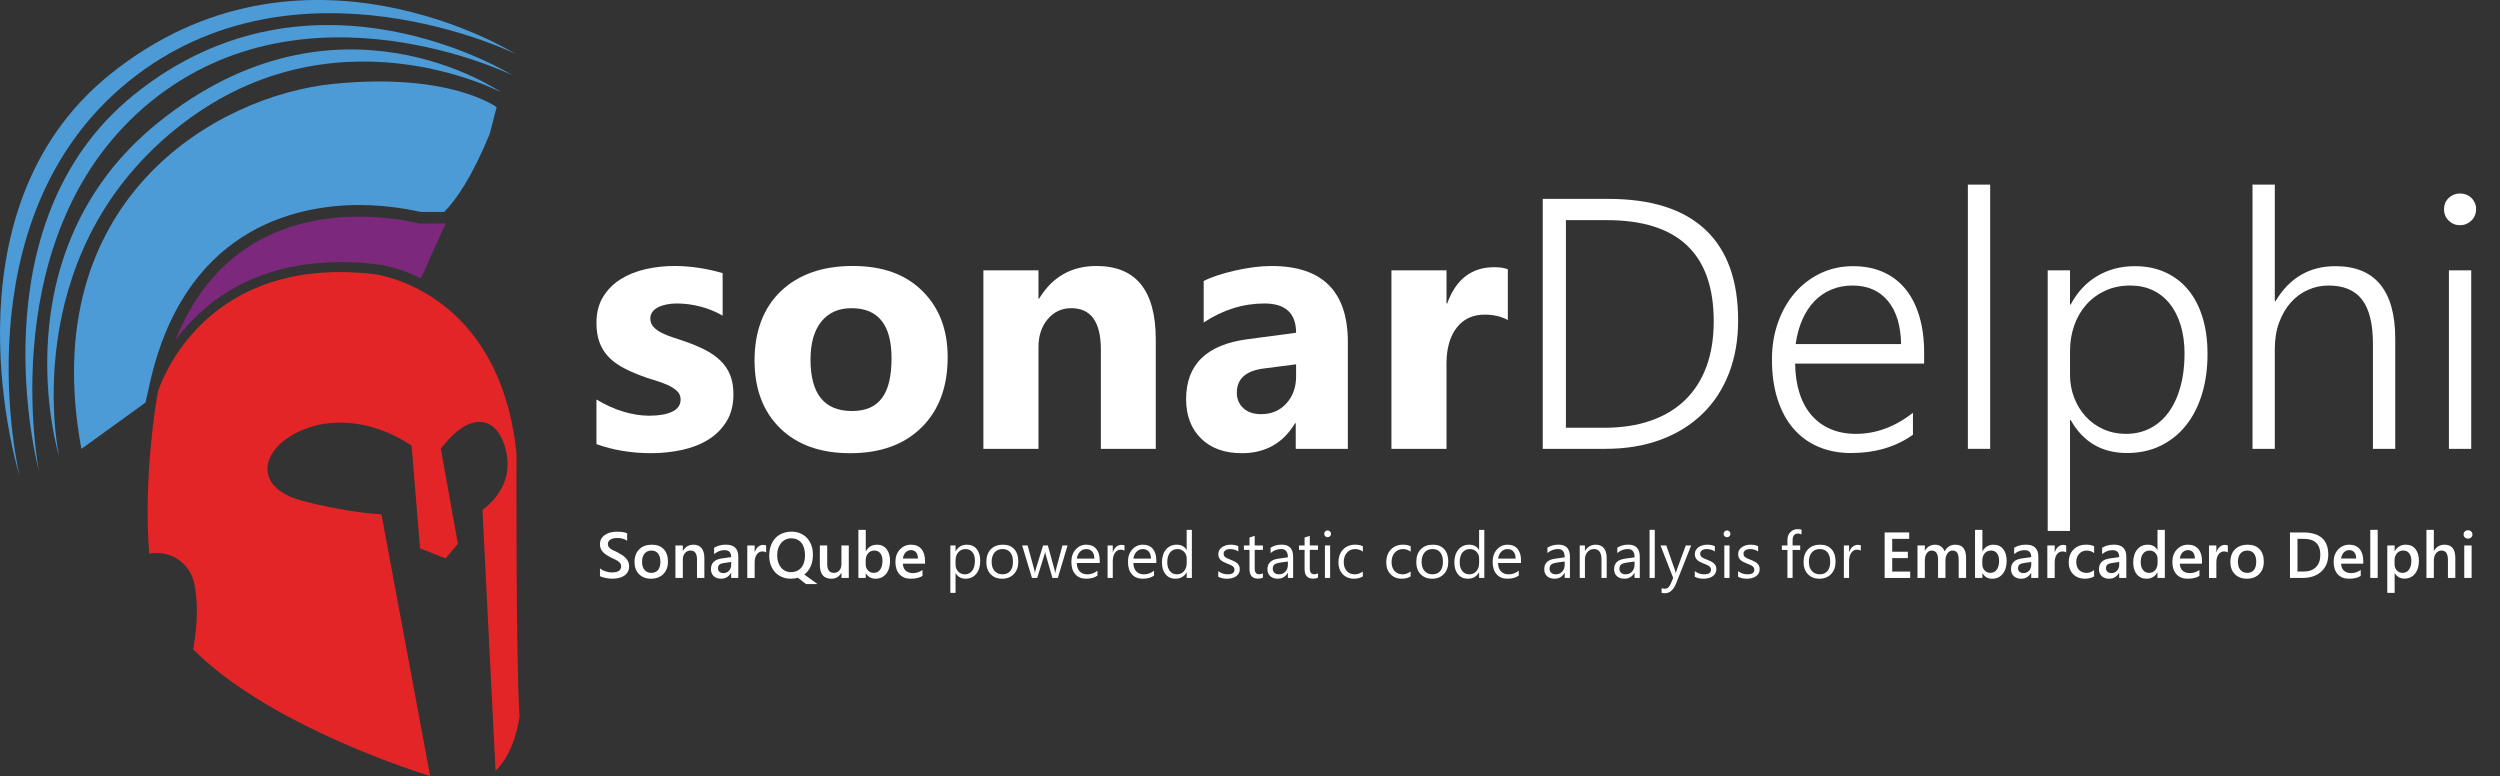 <?xml version="1.0" encoding="UTF-8"?><svg xmlns="http://www.w3.org/2000/svg" viewBox="0 0 1658.78 514.93"><rect x="0" y="0" width="1658.78" height="514.93" fill="#333333" stroke="none"/><defs><style>.c{fill:#fff;}.d{isolation:isolate;}.e{fill:#4c9bd6;}.f{fill:#e42527;}.g{fill:#7b287d;}</style></defs><g id="a"><path class="f" d="M342.71,300.83c-11.3-108.5-92.7-118.3-93.2-118.8-8.2-1-16.4-1.5-24.1-1.5-94.2,0-119.3,74.8-120.8,79.9-.5,3.6-9.7,54.8-5.6,107,1.5-.5,3.6-.5,5.1-.5,11.8,0,22,8.2,24.6,19.5,4.1,17.9,.5,38.4-.5,44.5,46.6,46.6,134.1,76.8,157.2,84l-32.3-173.6c-7.2-.5-25.6-2-53.2-9.2-20-5.6-22.5-15.9-22.5-21.5,.5-12.3,14.3-24.1,33.8-28.7,4.6-1,9.7-1.5,14.8-1.5,25.6,0,44.5,13.8,45.6,14.3l1.5,1,5.6,68.1,16.9,6.7,8.2-9.7-11.3-63,1-1.5c8.7-10.8,16.9-16.4,24.6-16.4,9.2,0,16.4,8.7,18.4,23.6,2.6,18.9-11.3,31.2-16.4,34.8l8.7,173.1c12.8-12.3,15.4-33.3,15.9-35.8-2.5-41.1-2-169.1-2-174.8h0Z"/><path class="e" d="M238.31,136.03c22,0,37.9,4.1,41,4.6h15.4c7.7-7.7,18.4-23,30.2-51.7l4.6-17.8s-30.7-23.2-108.1-15.5c-77.8,7.7-198.1,76.8-167.4,242.2l42.5-30.7,2-8.7c22-106.5,97.3-122.4,139.8-122.4h0Z"/><path class="g" d="M278.21,148.33s-16.9-4.6-39.4-4.6c-43,0-95.7,15.4-122.4,81.9,17.9-24.1,51.2-51.7,109.6-51.7,8.2,0,16.4,.5,24.6,1.5,.5,0,12.8,1.5,28.7,9.2l16.4-36.4-17.5,.1Z"/><path class="e" d="M39.21,302.83S-2.19,167.83,104.81,81.43c118.9-96,227.7-20.2,227.7-20.2,0,0-112.5-59.4-216.1,24.5C10.31,171.63,39.21,302.83,39.21,302.83Z"/><path class="e" d="M25.81,312.43S-18.19,149.33,88.81,62.93c118.9-96,251.2-13,251.2-13,0,0-135.9-66.7-239.6,17.2C-5.69,153.03,25.81,312.43,25.81,312.43Z"/><path class="e" d="M13.01,315.93S-41.59,141.73,72.91,49.43c127.3-102.5,268.9-13.8,268.9-13.8,0,0-145.5-71.3-256.4,18.3C-28.19,145.73,13.01,315.93,13.01,315.93Z"/></g><g id="b"><g class="d"><path class="c" d="M398.09,382.27v-5.16c.46,.42,1.01,.8,1.65,1.14,.64,.34,1.32,.62,2.03,.85s1.43,.41,2.15,.54c.72,.13,1.38,.19,1.98,.19,2.11,0,3.67-.35,4.71-1.05s1.55-1.72,1.55-3.05c0-.72-.17-1.34-.52-1.86-.34-.53-.83-1.01-1.44-1.44-.62-.43-1.34-.85-2.18-1.25-.84-.4-1.73-.82-2.68-1.25-1.02-.55-1.98-1.1-2.86-1.66-.88-.56-1.65-1.18-2.31-1.86-.65-.68-1.17-1.45-1.54-2.31-.37-.86-.56-1.86-.56-3.01,0-1.42,.32-2.65,.96-3.7s1.48-1.91,2.53-2.59c1.05-.68,2.24-1.19,3.57-1.52s2.7-.5,4.08-.5c3.16,0,5.46,.36,6.91,1.07v4.95c-1.71-1.23-3.92-1.85-6.61-1.85-.74,0-1.48,.07-2.22,.21-.74,.14-1.4,.37-1.98,.69-.58,.32-1.06,.74-1.42,1.24-.37,.51-.55,1.12-.55,1.83,0,.67,.14,1.26,.42,1.75s.69,.94,1.23,1.35c.54,.41,1.2,.8,1.98,1.19,.78,.39,1.68,.8,2.71,1.25,1.05,.55,2.05,1.12,2.98,1.73s1.75,1.27,2.46,2c.71,.73,1.27,1.54,1.68,2.43,.41,.89,.62,1.91,.62,3.04,0,1.53-.31,2.82-.93,3.87s-1.45,1.91-2.5,2.57c-1.05,.66-2.25,1.14-3.61,1.43-1.36,.29-2.8,.44-4.32,.44-.51,0-1.13-.04-1.86-.12-.74-.08-1.49-.19-2.26-.34s-1.5-.33-2.19-.54c-.69-.21-1.24-.45-1.66-.72Z"/><path class="c" d="M431.97,383.98c-3.33,0-5.98-1.01-7.97-3.02-1.99-2.01-2.98-4.68-2.98-8.01,0-3.62,1.04-6.45,3.11-8.49,2.07-2.04,4.86-3.05,8.37-3.05s5.99,.99,7.88,2.97c1.88,1.98,2.82,4.72,2.82,8.23s-1.01,6.19-3.04,8.26c-2.03,2.07-4.76,3.11-8.18,3.11Zm.23-18.68c-1.91,0-3.42,.67-4.53,2-1.11,1.33-1.66,3.17-1.66,5.52s.56,4.04,1.68,5.34,2.62,1.95,4.51,1.95,3.4-.64,4.43-1.92,1.55-3.09,1.55-5.45-.52-4.2-1.55-5.5c-1.03-1.29-2.51-1.94-4.43-1.94Z"/><path class="c" d="M467.36,383.47h-4.89v-12.15c0-4.03-1.42-6.04-4.27-6.04-1.49,0-2.72,.56-3.69,1.67-.97,1.12-1.45,2.52-1.45,4.22v12.3h-4.91v-21.56h4.91v3.58h.08c1.61-2.72,3.94-4.08,6.99-4.08,2.34,0,4.13,.76,5.37,2.28,1.23,1.52,1.85,3.72,1.85,6.6v13.18Z"/><path class="c" d="M489.87,383.47h-4.74v-3.37h-.08c-1.49,2.58-3.67,3.87-6.55,3.87-2.12,0-3.78-.58-4.98-1.73-1.2-1.15-1.8-2.67-1.8-4.57,0-4.07,2.34-6.44,7.03-7.12l6.4-.91c0-3.07-1.46-4.61-4.38-4.61-2.57,0-4.89,.88-6.95,2.65v-4.27c2.27-1.35,4.9-2.02,7.88-2.02,5.45,0,8.17,2.68,8.17,8.04v14.02Zm-4.72-10.59l-4.53,.63c-1.4,.18-2.46,.52-3.17,1.02-.71,.5-1.06,1.37-1.06,2.62,0,.91,.33,1.66,.98,2.24,.65,.58,1.53,.87,2.62,.87,1.49,0,2.72-.52,3.7-1.57,.98-1.04,1.46-2.36,1.46-3.95v-1.87Z"/><path class="c" d="M508.34,366.57c-.59-.46-1.44-.69-2.55-.69-1.45,0-2.65,.65-3.62,1.96-.97,1.31-1.45,3.08-1.45,5.33v10.32h-4.89v-21.56h4.89v4.44h.08c.48-1.52,1.21-2.7,2.2-3.55,.99-.85,2.09-1.27,3.32-1.27,.88,0,1.56,.13,2.02,.4v4.63Z"/><path class="c" d="M524.78,383.98c-2.18,0-4.15-.37-5.92-1.12-1.77-.74-3.28-1.79-4.53-3.13s-2.22-2.94-2.91-4.81c-.69-1.87-1.03-3.93-1.03-6.19,0-2.41,.35-4.6,1.04-6.57,.69-1.96,1.68-3.64,2.97-5.03,1.28-1.39,2.85-2.46,4.69-3.22,1.84-.76,3.9-1.14,6.17-1.14,2.11,0,4.03,.37,5.77,1.12,1.74,.74,3.23,1.79,4.46,3.13,1.23,1.34,2.19,2.94,2.87,4.81,.68,1.87,1.02,3.92,1.02,6.17,0,2.98-.5,5.58-1.5,7.82-1,2.24-2.4,4.04-4.21,5.4l8.76,6.32h-7.62l-5.39-4.19c-.72,.2-1.46,.35-2.23,.46-.77,.11-1.58,.17-2.42,.17Zm.23-26.8c-1.38,0-2.64,.27-3.78,.81-1.14,.54-2.13,1.31-2.96,2.3-.83,.99-1.47,2.17-1.93,3.55-.46,1.38-.68,2.91-.68,4.59s.22,3.19,.66,4.57c.44,1.38,1.06,2.55,1.86,3.53,.8,.98,1.76,1.73,2.88,2.27,1.12,.54,2.37,.81,3.73,.81,1.45,0,2.74-.25,3.9-.76,1.15-.51,2.13-1.23,2.94-2.18s1.43-2.11,1.86-3.48,.65-2.94,.65-4.7-.21-3.4-.63-4.8c-.42-1.4-1.02-2.59-1.81-3.55-.79-.96-1.74-1.7-2.87-2.2-1.13-.5-2.4-.76-3.82-.76Z"/><path class="c" d="M563.19,383.47h-4.88v-3.41h-.08c-1.42,2.61-3.62,3.92-6.61,3.92-5.1,0-7.64-3.06-7.64-9.18v-12.89h4.88v12.38c0,3.88,1.5,5.81,4.48,5.81,1.45,0,2.64-.53,3.57-1.6,.93-1.07,1.4-2.46,1.4-4.19v-12.4h4.88v21.56Z"/><path class="c" d="M574.52,380.36h-.08v3.12h-4.89v-31.92h4.89v14.15h.08c1.67-2.86,4.11-4.29,7.33-4.29,2.72,0,4.85,.96,6.39,2.9,1.54,1.93,2.31,4.52,2.31,7.76,0,3.61-.86,6.5-2.59,8.66s-4.08,3.25-7.07,3.25c-2.81,0-4.93-1.21-6.36-3.62Zm-.13-8.57v2.67c0,1.57,.5,2.91,1.51,4,1,1.1,2.28,1.64,3.82,1.64,1.81,0,3.23-.71,4.26-2.12,1.03-1.41,1.55-3.38,1.55-5.91,0-2.12-.48-3.78-1.44-4.98s-2.26-1.8-3.91-1.8c-1.74,0-3.14,.62-4.2,1.85-1.06,1.24-1.59,2.78-1.59,4.63Z"/><path class="c" d="M613.78,374.02h-14.7c.06,1.99,.67,3.53,1.84,4.61s2.78,1.62,4.83,1.62c2.3,0,4.41-.69,6.34-2.06v3.94c-1.97,1.24-4.56,1.85-7.79,1.85s-5.66-.98-7.46-2.94c-1.8-1.96-2.71-4.71-2.71-8.26,0-3.35,.99-6.09,2.98-8.2s4.45-3.17,7.4-3.17,5.23,.95,6.84,2.84c1.61,1.89,2.42,4.53,2.42,7.9v1.87Zm-4.72-3.45c-.01-1.75-.43-3.12-1.24-4.1-.81-.97-1.94-1.46-3.37-1.46s-2.59,.51-3.57,1.54-1.58,2.37-1.8,4.02h9.98Z"/></g><g class="d"><path class="c" d="M634.1,380.36h-.08v13.03h-3.45v-31.48h3.45v3.79h.08c1.7-2.86,4.18-4.29,7.45-4.29,2.78,0,4.95,.96,6.51,2.9,1.56,1.93,2.34,4.52,2.34,7.76,0,3.61-.88,6.5-2.63,8.66-1.75,2.17-4.16,3.25-7.2,3.25-2.79,0-4.95-1.21-6.46-3.62Zm-.08-8.7v3.01c0,1.78,.58,3.3,1.74,4.54s2.63,1.86,4.41,1.86c2.09,0,3.73-.8,4.92-2.4,1.19-1.6,1.78-3.83,1.78-6.67,0-2.4-.55-4.28-1.66-5.64-1.11-1.36-2.61-2.04-4.51-2.04-2.01,0-3.62,.7-4.84,2.1-1.22,1.4-1.83,3.15-1.83,5.25Z"/><path class="c" d="M664.92,383.98c-3.19,0-5.73-1.01-7.63-3.02-1.9-2.01-2.85-4.68-2.85-8.01,0-3.62,.99-6.45,2.97-8.49,1.98-2.04,4.65-3.05,8.02-3.05s5.72,.99,7.53,2.97c1.8,1.98,2.71,4.72,2.71,8.23s-.97,6.19-2.92,8.26c-1.94,2.07-4.55,3.11-7.82,3.11Zm.25-19.67c-2.22,0-3.97,.75-5.26,2.26-1.29,1.51-1.94,3.59-1.94,6.24s.65,4.57,1.96,6.04,3.05,2.21,5.24,2.21,3.95-.72,5.15-2.17c1.2-1.45,1.8-3.5,1.8-6.17s-.6-4.77-1.8-6.23-2.92-2.19-5.15-2.19Z"/><path class="c" d="M708.34,361.91l-6.46,21.56h-3.58l-4.44-15.43c-.17-.59-.28-1.26-.34-2h-.08c-.04,.51-.19,1.16-.44,1.96l-4.82,15.48h-3.45l-6.53-21.56h3.62l4.46,16.21c.14,.49,.24,1.14,.29,1.94h.17c.04-.62,.17-1.28,.38-1.98l4.97-16.17h3.16l4.46,16.26c.14,.52,.25,1.17,.32,1.94h.17c.03-.55,.15-1.19,.36-1.94l4.38-16.26h3.41Z"/><path class="c" d="M729.67,373.56h-15.22c.06,2.4,.7,4.25,1.94,5.56,1.23,1.31,2.93,1.96,5.09,1.96,2.43,0,4.66-.8,6.7-2.4v3.24c-1.9,1.38-4.4,2.06-7.52,2.06s-5.44-.98-7.18-2.94-2.61-4.71-2.61-8.26c0-3.35,.95-6.09,2.85-8.2s4.26-3.17,7.08-3.17,5,.91,6.55,2.74c1.54,1.83,2.32,4.36,2.32,7.6v1.81Zm-3.54-2.93c-.01-1.99-.49-3.54-1.44-4.65-.95-1.11-2.26-1.66-3.95-1.66s-3.01,.58-4.15,1.75c-1.14,1.17-1.84,2.69-2.11,4.57h11.64Z"/><path class="c" d="M746.13,365.41c-.6-.46-1.47-.7-2.61-.7-1.47,0-2.71,.7-3.7,2.08-.99,1.39-1.48,3.28-1.48,5.68v10.99h-3.45v-21.56h3.45v4.44h.08c.49-1.52,1.24-2.7,2.25-3.55s2.14-1.27,3.39-1.27c.9,0,1.59,.1,2.06,.29v3.58Z"/><path class="c" d="M767.21,373.56h-15.22c.06,2.4,.7,4.25,1.94,5.56,1.23,1.31,2.93,1.96,5.09,1.96,2.43,0,4.66-.8,6.7-2.4v3.24c-1.9,1.38-4.4,2.06-7.52,2.06s-5.44-.98-7.18-2.94-2.61-4.71-2.61-8.26c0-3.35,.95-6.09,2.85-8.2s4.26-3.17,7.08-3.17,5,.91,6.55,2.74c1.54,1.83,2.32,4.36,2.32,7.6v1.81Zm-3.54-2.93c-.01-1.99-.49-3.54-1.44-4.65-.95-1.11-2.26-1.66-3.95-1.66s-3.01,.58-4.15,1.75c-1.14,1.17-1.84,2.69-2.11,4.57h11.64Z"/><path class="c" d="M790.84,383.47h-3.45v-3.66h-.08c-1.6,2.78-4.07,4.17-7.41,4.17-2.71,0-4.87-.96-6.5-2.89s-2.43-4.56-2.43-7.89c0-3.57,.9-6.42,2.69-8.57s4.19-3.22,7.18-3.22,5.12,1.17,6.46,3.5h.08v-13.35h3.45v31.92Zm-3.45-9.75v-3.18c0-1.74-.58-3.21-1.73-4.42s-2.61-1.81-4.38-1.81c-2.11,0-3.76,.77-4.97,2.32-1.21,1.54-1.81,3.68-1.81,6.4,0,2.48,.58,4.45,1.74,5.88,1.16,1.44,2.71,2.16,4.66,2.16s3.49-.69,4.69-2.08c1.2-1.39,1.8-3.14,1.8-5.26Z"/><path class="c" d="M808.33,382.69v-3.71c1.88,1.39,3.95,2.08,6.21,2.08,3.03,0,4.55-1.01,4.55-3.03,0-.58-.13-1.06-.39-1.46-.26-.4-.61-.75-1.05-1.06-.44-.31-.96-.59-1.56-.83-.6-.25-1.24-.5-1.93-.77-.96-.38-1.79-.76-2.52-1.15-.72-.39-1.33-.82-1.81-1.31-.48-.48-.85-1.03-1.09-1.65-.25-.62-.37-1.34-.37-2.17,0-1.01,.23-1.91,.69-2.68,.46-.78,1.08-1.43,1.85-1.96,.77-.53,1.65-.92,2.64-1.19,.99-.27,2.01-.4,3.06-.4,1.87,0,3.54,.32,5.01,.97v3.5c-1.59-1.04-3.41-1.56-5.47-1.56-.65,0-1.23,.07-1.75,.22-.52,.15-.97,.35-1.34,.62-.37,.27-.66,.59-.86,.96-.2,.37-.31,.78-.31,1.23,0,.56,.1,1.03,.31,1.41,.2,.38,.5,.72,.89,1.01,.39,.29,.87,.56,1.43,.8,.56,.24,1.2,.5,1.92,.78,.95,.37,1.81,.74,2.57,1.13,.76,.39,1.4,.82,1.94,1.31s.94,1.04,1.23,1.67c.29,.63,.43,1.38,.43,2.25,0,1.07-.24,1.99-.71,2.78-.47,.79-1.1,1.44-1.88,1.96-.79,.52-1.69,.91-2.72,1.16-1.02,.25-2.1,.38-3.22,.38-2.22,0-4.14-.43-5.77-1.28Z"/><path class="c" d="M837.94,383.26c-.81,.45-1.89,.67-3.22,.67-3.78,0-5.66-2.11-5.66-6.32v-12.76h-3.71v-2.95h3.71v-5.26l3.45-1.12v6.38h5.43v2.95h-5.43v12.15c0,1.45,.25,2.48,.74,3.09,.49,.62,1.31,.93,2.44,.93,.87,0,1.62-.24,2.25-.72v2.95Z"/><path class="c" d="M857.98,383.47h-3.45v-3.37h-.08c-1.5,2.58-3.71,3.87-6.63,3.87-2.15,0-3.83-.57-5.04-1.71-1.21-1.14-1.82-2.65-1.82-4.53,0-4.03,2.37-6.37,7.12-7.03l6.46-.91c0-3.66-1.48-5.5-4.44-5.5-2.6,0-4.94,.88-7.03,2.65v-3.54c2.12-1.35,4.56-2.02,7.33-2.02,5.07,0,7.6,2.68,7.6,8.04v14.02Zm-3.45-10.91l-5.2,.72c-1.6,.23-2.81,.62-3.62,1.19-.81,.57-1.22,1.58-1.22,3.02,0,1.05,.38,1.91,1.13,2.58,.75,.67,1.75,1,3,1,1.71,0,3.13-.6,4.24-1.8,1.12-1.2,1.67-2.72,1.67-4.56v-2.15Z"/><path class="c" d="M874.49,383.26c-.81,.45-1.89,.67-3.22,.67-3.78,0-5.66-2.11-5.66-6.32v-12.76h-3.71v-2.95h3.71v-5.26l3.45-1.12v6.38h5.43v2.95h-5.43v12.15c0,1.45,.25,2.48,.74,3.09,.49,.62,1.31,.93,2.44,.93,.87,0,1.62-.24,2.25-.72v2.95Z"/><path class="c" d="M880.87,356.44c-.62,0-1.14-.21-1.58-.63-.44-.42-.65-.96-.65-1.6s.22-1.18,.65-1.61c.43-.43,.96-.64,1.58-.64s1.17,.21,1.61,.64c.44,.43,.66,.96,.66,1.61s-.22,1.14-.66,1.58c-.44,.44-.98,.65-1.61,.65Zm1.68,27.04h-3.45v-21.56h3.45v21.56Z"/><path class="c" d="M904.24,382.48c-1.66,1-3.62,1.49-5.9,1.49-3.07,0-5.56-1-7.44-3s-2.83-4.59-2.83-7.78c0-3.55,1.02-6.4,3.05-8.56,2.04-2.16,4.75-3.23,8.15-3.23,1.89,0,3.56,.35,5.01,1.05v3.54c-1.6-1.12-3.31-1.68-5.14-1.68-2.2,0-4.01,.79-5.42,2.37-1.41,1.58-2.12,3.65-2.12,6.22s.66,4.52,1.99,5.98,3.11,2.19,5.34,2.19c1.88,0,3.65-.62,5.31-1.87v3.29Z"/><path class="c" d="M935.97,382.48c-1.66,1-3.62,1.49-5.9,1.49-3.07,0-5.56-1-7.44-3-1.89-2-2.83-4.59-2.83-7.78,0-3.55,1.02-6.4,3.05-8.56,2.04-2.16,4.75-3.23,8.15-3.23,1.9,0,3.57,.35,5.01,1.05v3.54c-1.6-1.12-3.31-1.68-5.14-1.68-2.2,0-4.01,.79-5.42,2.37s-2.12,3.65-2.12,6.22,.66,4.52,1.99,5.98c1.33,1.46,3.11,2.19,5.34,2.19,1.88,0,3.65-.62,5.31-1.87v3.29Z"/><path class="c" d="M950.21,383.98c-3.19,0-5.73-1.01-7.63-3.02-1.9-2.01-2.85-4.68-2.85-8.01,0-3.62,.99-6.45,2.97-8.49,1.98-2.04,4.65-3.05,8.02-3.05s5.72,.99,7.53,2.97,2.71,4.72,2.71,8.23-.97,6.19-2.92,8.26c-1.94,2.07-4.55,3.11-7.82,3.11Zm.25-19.67c-2.22,0-3.97,.75-5.26,2.26-1.29,1.51-1.94,3.59-1.94,6.24s.65,4.57,1.96,6.04c1.31,1.47,3.05,2.21,5.24,2.21s3.95-.72,5.15-2.17c1.2-1.45,1.8-3.5,1.8-6.17s-.6-4.77-1.8-6.23-2.92-2.19-5.15-2.19Z"/><path class="c" d="M984.86,383.47h-3.45v-3.66h-.08c-1.6,2.78-4.07,4.17-7.41,4.17-2.71,0-4.88-.96-6.5-2.89s-2.43-4.56-2.43-7.89c0-3.57,.9-6.42,2.7-8.57,1.8-2.15,4.19-3.22,7.18-3.22s5.12,1.17,6.46,3.5h.08v-13.35h3.45v31.92Zm-3.45-9.75v-3.18c0-1.74-.58-3.21-1.73-4.42-1.15-1.21-2.61-1.81-4.38-1.81-2.11,0-3.76,.77-4.97,2.32-1.21,1.54-1.81,3.68-1.81,6.4,0,2.48,.58,4.45,1.74,5.88,1.16,1.44,2.71,2.16,4.66,2.16s3.48-.69,4.68-2.08c1.2-1.39,1.8-3.14,1.8-5.26Z"/><path class="c" d="M1009.18,373.56h-15.22c.06,2.4,.7,4.25,1.94,5.56s2.93,1.96,5.1,1.96c2.43,0,4.66-.8,6.7-2.4v3.24c-1.89,1.38-4.4,2.06-7.52,2.06s-5.44-.98-7.18-2.94c-1.74-1.96-2.61-4.71-2.61-8.26,0-3.35,.95-6.09,2.85-8.2s4.26-3.17,7.09-3.17,5,.91,6.55,2.74c1.54,1.83,2.32,4.36,2.32,7.6v1.81Zm-3.54-2.93c-.01-1.99-.5-3.54-1.44-4.65-.95-1.11-2.26-1.66-3.95-1.66s-3.01,.58-4.15,1.75c-1.14,1.17-1.84,2.69-2.11,4.57h11.64Z"/><path class="c" d="M1041.65,383.47h-3.45v-3.37h-.08c-1.5,2.58-3.71,3.87-6.63,3.87-2.15,0-3.83-.57-5.04-1.71-1.21-1.14-1.82-2.65-1.82-4.53,0-4.03,2.37-6.37,7.12-7.03l6.46-.91c0-3.66-1.48-5.5-4.44-5.5-2.6,0-4.94,.88-7.03,2.65v-3.54c2.12-1.35,4.56-2.02,7.33-2.02,5.07,0,7.6,2.68,7.6,8.04v14.02Zm-3.45-10.91l-5.2,.72c-1.6,.23-2.81,.62-3.62,1.19s-1.22,1.58-1.22,3.02c0,1.05,.38,1.91,1.13,2.58s1.75,1,3,1c1.71,0,3.13-.6,4.24-1.8,1.12-1.2,1.67-2.72,1.67-4.56v-2.15Z"/><path class="c" d="M1066.06,383.47h-3.45v-12.3c0-4.58-1.67-6.86-5.01-6.86-1.73,0-3.15,.65-4.28,1.95s-1.7,2.94-1.7,4.92v12.3h-3.45v-21.56h3.45v3.58h.08c1.63-2.72,3.99-4.08,7.08-4.08,2.36,0,4.16,.76,5.41,2.28,1.25,1.52,1.87,3.72,1.87,6.6v13.18Z"/><path class="c" d="M1088,383.47h-3.45v-3.37h-.08c-1.5,2.58-3.71,3.87-6.63,3.87-2.15,0-3.83-.57-5.04-1.71-1.21-1.14-1.82-2.65-1.82-4.53,0-4.03,2.37-6.37,7.12-7.03l6.46-.91c0-3.66-1.48-5.5-4.44-5.5-2.6,0-4.94,.88-7.03,2.65v-3.54c2.12-1.35,4.56-2.02,7.33-2.02,5.07,0,7.6,2.68,7.6,8.04v14.02Zm-3.45-10.91l-5.2,.72c-1.6,.23-2.81,.62-3.62,1.19s-1.22,1.58-1.22,3.02c0,1.05,.38,1.91,1.13,2.58s1.75,1,3,1c1.71,0,3.13-.6,4.24-1.8,1.12-1.2,1.67-2.72,1.67-4.56v-2.15Z"/><path class="c" d="M1097.96,383.47h-3.45v-31.92h3.45v31.92Z"/><path class="c" d="M1122.11,361.91l-9.92,25.01c-1.77,4.46-4.25,6.7-7.45,6.7-.9,0-1.65-.09-2.25-.27v-3.09c.74,.25,1.42,.38,2.04,.38,1.74,0,3.05-1.04,3.92-3.12l1.73-4.08-8.42-21.52h3.83l5.83,16.59c.07,.21,.22,.76,.44,1.64h.13c.07-.34,.21-.87,.42-1.6l6.13-16.63h3.58Z"/><path class="c" d="M1124.51,382.69v-3.71c1.88,1.39,3.95,2.08,6.21,2.08,3.03,0,4.55-1.01,4.55-3.03,0-.58-.13-1.06-.39-1.46-.26-.4-.61-.75-1.05-1.06s-.96-.59-1.56-.83c-.6-.25-1.24-.5-1.93-.77-.96-.38-1.79-.76-2.52-1.15-.72-.39-1.33-.82-1.81-1.31-.48-.48-.85-1.03-1.09-1.65-.25-.62-.37-1.34-.37-2.17,0-1.01,.23-1.91,.7-2.68s1.08-1.43,1.85-1.96c.77-.53,1.65-.92,2.64-1.19,.99-.27,2.01-.4,3.06-.4,1.87,0,3.54,.32,5.01,.97v3.5c-1.59-1.04-3.41-1.56-5.47-1.56-.65,0-1.23,.07-1.75,.22-.52,.15-.96,.35-1.34,.62s-.66,.59-.86,.96c-.2,.37-.3,.78-.3,1.23,0,.56,.1,1.03,.3,1.41,.2,.38,.5,.72,.9,1.01,.39,.29,.87,.56,1.43,.8,.56,.24,1.2,.5,1.92,.78,.95,.37,1.81,.74,2.57,1.13,.76,.39,1.4,.82,1.94,1.31s.94,1.04,1.23,1.67c.29,.63,.43,1.38,.43,2.25,0,1.07-.24,1.99-.71,2.78-.47,.79-1.1,1.44-1.88,1.96-.79,.52-1.69,.91-2.72,1.16-1.02,.25-2.1,.38-3.22,.38-2.22,0-4.14-.43-5.77-1.28Z"/><path class="c" d="M1145.88,356.44c-.62,0-1.14-.21-1.58-.63s-.65-.96-.65-1.6,.22-1.18,.65-1.61c.44-.43,.96-.64,1.58-.64s1.17,.21,1.61,.64c.44,.43,.66,.96,.66,1.61s-.22,1.14-.66,1.58c-.44,.44-.98,.65-1.61,.65Zm1.68,27.04h-3.45v-21.56h3.45v21.56Z"/><path class="c" d="M1153.25,382.69v-3.71c1.88,1.39,3.95,2.08,6.21,2.08,3.03,0,4.55-1.01,4.55-3.03,0-.58-.13-1.06-.39-1.46-.26-.4-.61-.75-1.05-1.06s-.96-.59-1.56-.83c-.6-.25-1.24-.5-1.93-.77-.96-.38-1.79-.76-2.52-1.15-.72-.39-1.33-.82-1.81-1.31-.48-.48-.85-1.03-1.09-1.65-.25-.62-.37-1.34-.37-2.17,0-1.01,.23-1.91,.7-2.68s1.08-1.43,1.85-1.96c.77-.53,1.65-.92,2.64-1.19,.99-.27,2.01-.4,3.06-.4,1.87,0,3.54,.32,5.01,.97v3.5c-1.59-1.04-3.41-1.56-5.47-1.56-.65,0-1.23,.07-1.75,.22-.52,.15-.96,.35-1.34,.62s-.66,.59-.86,.96c-.2,.37-.3,.78-.3,1.23,0,.56,.1,1.03,.3,1.41,.2,.38,.5,.72,.9,1.01,.39,.29,.87,.56,1.43,.8,.56,.24,1.2,.5,1.92,.78,.95,.37,1.81,.74,2.57,1.13,.76,.39,1.4,.82,1.94,1.31s.94,1.04,1.23,1.67c.29,.63,.43,1.38,.43,2.25,0,1.07-.24,1.99-.71,2.78-.47,.79-1.1,1.44-1.88,1.96-.79,.52-1.69,.91-2.72,1.16-1.02,.25-2.1,.38-3.22,.38-2.22,0-4.14-.43-5.77-1.28Z"/><path class="c" d="M1195.32,354.59c-.67-.38-1.44-.57-2.29-.57-2.42,0-3.62,1.52-3.62,4.57v3.33h5.05v2.95h-5.05v18.61h-3.43v-18.61h-3.68v-2.95h3.68v-3.5c0-2.26,.65-4.05,1.96-5.36s2.93-1.97,4.88-1.97c1.05,0,1.89,.13,2.51,.38v3.12Z"/><path class="c" d="M1207.17,383.98c-3.19,0-5.73-1.01-7.63-3.02-1.9-2.01-2.85-4.68-2.85-8.01,0-3.62,.99-6.45,2.97-8.49,1.98-2.04,4.65-3.05,8.02-3.05s5.72,.99,7.53,2.97,2.71,4.72,2.71,8.23-.97,6.19-2.92,8.26c-1.94,2.07-4.55,3.11-7.82,3.11Zm.25-19.67c-2.22,0-3.97,.75-5.26,2.26-1.29,1.51-1.94,3.59-1.94,6.24s.65,4.57,1.96,6.04c1.31,1.47,3.05,2.21,5.24,2.21s3.95-.72,5.15-2.17c1.2-1.45,1.8-3.5,1.8-6.17s-.6-4.77-1.8-6.23-2.92-2.19-5.15-2.19Z"/><path class="c" d="M1234.67,365.41c-.6-.46-1.47-.7-2.61-.7-1.47,0-2.71,.7-3.7,2.08-.99,1.39-1.48,3.28-1.48,5.68v10.99h-3.45v-21.56h3.45v4.44h.08c.49-1.52,1.24-2.7,2.25-3.55s2.14-1.27,3.39-1.27c.9,0,1.59,.1,2.06,.29v3.58Z"/></g><g class="d"><path class="c" d="M1267.43,383.47h-16.95v-30.19h16.28v4.25h-11.26v8.55h10.38v4.23h-10.38v8.93h11.94v4.23Z"/><path class="c" d="M1304.49,383.47h-4.88v-11.75c0-2.26-.32-3.9-.96-4.91s-1.72-1.52-3.23-1.52c-1.28,0-2.36,.64-3.25,1.92s-1.34,2.81-1.34,4.59v11.67h-4.91v-12.15c0-4.01-1.42-6.02-4.25-6.02-1.32,0-2.4,.6-3.25,1.81-.85,1.21-1.27,2.77-1.27,4.7v11.67h-4.88v-21.56h4.88v3.41h.08c1.56-2.61,3.83-3.92,6.8-3.92,1.49,0,2.79,.41,3.91,1.23s1.88,1.9,2.29,3.23c1.6-2.98,3.99-4.46,7.16-4.46,4.75,0,7.12,2.93,7.12,8.78v13.29Z"/><path class="c" d="M1315.42,380.36h-.08v3.12h-4.88v-31.92h4.88v14.15h.08c1.67-2.86,4.11-4.29,7.33-4.29,2.72,0,4.85,.96,6.39,2.9,1.54,1.93,2.31,4.52,2.31,7.76,0,3.61-.86,6.5-2.59,8.66s-4.08,3.25-7.07,3.25c-2.81,0-4.93-1.21-6.36-3.62Zm-.13-8.57v2.67c0,1.57,.5,2.91,1.51,4,1,1.1,2.28,1.64,3.82,1.64,1.81,0,3.23-.71,4.26-2.12,1.03-1.41,1.55-3.38,1.55-5.91,0-2.12-.48-3.78-1.44-4.98-.96-1.2-2.26-1.8-3.91-1.8-1.74,0-3.14,.62-4.2,1.85-1.06,1.24-1.59,2.78-1.59,4.63Z"/><path class="c" d="M1352.47,383.47h-4.74v-3.37h-.08c-1.49,2.58-3.67,3.87-6.55,3.87-2.12,0-3.78-.58-4.98-1.73-1.2-1.15-1.8-2.67-1.8-4.57,0-4.07,2.34-6.44,7.03-7.12l6.4-.91c0-3.07-1.46-4.61-4.38-4.61-2.57,0-4.89,.88-6.95,2.65v-4.27c2.27-1.35,4.9-2.02,7.88-2.02,5.45,0,8.17,2.68,8.17,8.04v14.02Zm-4.72-10.59l-4.53,.63c-1.4,.18-2.46,.52-3.17,1.02-.71,.5-1.06,1.37-1.06,2.62,0,.91,.33,1.66,.98,2.24,.65,.58,1.53,.87,2.62,.87,1.49,0,2.72-.52,3.7-1.57,.98-1.04,1.46-2.36,1.46-3.95v-1.87Z"/><path class="c" d="M1370.94,366.57c-.59-.46-1.44-.69-2.55-.69-1.45,0-2.65,.65-3.62,1.96-.97,1.31-1.45,3.08-1.45,5.33v10.32h-4.89v-21.56h4.89v4.44h.08c.48-1.52,1.21-2.7,2.2-3.55s2.09-1.27,3.32-1.27c.88,0,1.56,.13,2.02,.4v4.63Z"/><path class="c" d="M1389.45,382.48c-1.73,1-3.77,1.49-6.13,1.49-3.2,0-5.78-1-7.75-3-1.97-2-2.95-4.59-2.95-7.78,0-3.55,1.06-6.4,3.17-8.56,2.11-2.16,4.94-3.23,8.48-3.23,1.96,0,3.7,.34,5.2,1.03v4.55c-1.5-1.12-3.1-1.68-4.8-1.68-2.06,0-3.75,.7-5.07,2.09-1.32,1.4-1.98,3.23-1.98,5.49s.62,3.99,1.86,5.29c1.24,1.29,2.91,1.94,5,1.94,1.75,0,3.41-.62,4.97-1.87v4.25Z"/><path class="c" d="M1410.84,383.47h-4.74v-3.37h-.08c-1.49,2.58-3.67,3.87-6.55,3.87-2.12,0-3.78-.58-4.98-1.73-1.2-1.15-1.8-2.67-1.8-4.57,0-4.07,2.34-6.44,7.03-7.12l6.4-.91c0-3.07-1.46-4.61-4.38-4.61-2.57,0-4.89,.88-6.95,2.65v-4.27c2.27-1.35,4.9-2.02,7.88-2.02,5.45,0,8.17,2.68,8.17,8.04v14.02Zm-4.72-10.59l-4.53,.63c-1.4,.18-2.46,.52-3.17,1.02-.71,.5-1.06,1.37-1.06,2.62,0,.91,.33,1.66,.98,2.24,.65,.58,1.53,.87,2.62,.87,1.49,0,2.72-.52,3.7-1.57,.98-1.04,1.46-2.36,1.46-3.95v-1.87Z"/><path class="c" d="M1436.4,383.47h-4.88v-3.66h-.08c-1.57,2.78-3.99,4.17-7.26,4.17-2.65,0-4.78-.96-6.37-2.89s-2.39-4.56-2.39-7.89c0-3.57,.88-6.42,2.64-8.57s4.11-3.22,7.04-3.22,5.02,1.17,6.34,3.5h.08v-13.35h4.88v31.92Zm-4.82-9.85v-2.82c0-1.53-.5-2.83-1.5-3.9-1-1.07-2.27-1.6-3.81-1.6-1.82,0-3.26,.68-4.31,2.04-1.05,1.36-1.57,3.25-1.57,5.66,0,2.19,.5,3.92,1.51,5.19,1,1.27,2.35,1.91,4.05,1.91s3.02-.61,4.06-1.84,1.56-2.78,1.56-4.64Z"/><path class="c" d="M1461.04,374.02h-14.7c.06,1.99,.67,3.53,1.84,4.61s2.78,1.62,4.83,1.62c2.3,0,4.41-.69,6.34-2.06v3.94c-1.97,1.24-4.56,1.85-7.79,1.85s-5.66-.98-7.46-2.94c-1.8-1.96-2.71-4.71-2.71-8.26,0-3.35,.99-6.09,2.98-8.2s4.45-3.17,7.4-3.17,5.23,.95,6.84,2.84c1.61,1.89,2.42,4.53,2.42,7.9v1.87Zm-4.72-3.45c-.01-1.75-.43-3.12-1.24-4.1-.81-.97-1.94-1.46-3.37-1.46s-2.59,.51-3.57,1.54-1.58,2.37-1.8,4.02h9.98Z"/><path class="c" d="M1478.2,366.57c-.59-.46-1.44-.69-2.55-.69-1.45,0-2.65,.65-3.62,1.96-.97,1.31-1.45,3.08-1.45,5.33v10.32h-4.89v-21.56h4.89v4.44h.08c.48-1.52,1.21-2.7,2.2-3.55s2.09-1.27,3.32-1.27c.88,0,1.56,.13,2.02,.4v4.63Z"/><path class="c" d="M1490.83,383.98c-3.33,0-5.98-1.01-7.97-3.02-1.99-2.01-2.98-4.68-2.98-8.01,0-3.62,1.04-6.45,3.11-8.49,2.07-2.04,4.86-3.05,8.37-3.05s5.99,.99,7.88,2.97,2.82,4.72,2.82,8.23-1.01,6.19-3.04,8.26c-2.03,2.07-4.76,3.11-8.18,3.11Zm.23-18.68c-1.91,0-3.42,.67-4.53,2-1.11,1.33-1.66,3.17-1.66,5.52s.56,4.04,1.68,5.34,2.62,1.95,4.51,1.95,3.4-.64,4.43-1.92c1.03-1.28,1.55-3.09,1.55-5.45s-.52-4.2-1.55-5.5c-1.03-1.29-2.51-1.94-4.43-1.94Z"/><path class="c" d="M1519.42,383.47v-30.19h8.72c11.13,0,16.7,4.91,16.7,14.72,0,4.66-1.54,8.4-4.63,11.23-3.09,2.83-7.23,4.24-12.42,4.24h-8.36Zm4.99-25.94v21.71h4c3.52,0,6.26-.97,8.22-2.91,1.96-1.94,2.94-4.67,2.94-8.21,0-7.06-3.66-10.59-10.97-10.59h-4.19Z"/><path class="c" d="M1568.06,374.02h-14.7c.06,1.99,.67,3.53,1.84,4.61s2.78,1.62,4.83,1.62c2.3,0,4.42-.69,6.34-2.06v3.94c-1.96,1.24-4.56,1.85-7.79,1.85s-5.66-.98-7.46-2.94c-1.8-1.96-2.71-4.71-2.71-8.26,0-3.35,.99-6.09,2.98-8.2s4.45-3.17,7.4-3.17,5.23,.95,6.84,2.84c1.61,1.89,2.42,4.53,2.42,7.9v1.87Zm-4.72-3.45c-.01-1.75-.43-3.12-1.24-4.1-.81-.97-1.94-1.46-3.37-1.46s-2.59,.51-3.57,1.54c-.98,1.02-1.58,2.37-1.8,4.02h9.98Z"/><path class="c" d="M1577.62,383.47h-4.91v-31.92h4.91v31.92Z"/><path class="c" d="M1588.95,380.29h-.08v13.1h-4.88v-31.48h4.88v3.79h.08c1.67-2.86,4.11-4.29,7.33-4.29,2.74,0,4.87,.96,6.4,2.88,1.53,1.92,2.29,4.51,2.29,7.75,0,3.59-.86,6.47-2.59,8.63-1.73,2.16-4.08,3.24-7.07,3.24-2.75,0-4.87-1.21-6.36-3.62Zm-.13-8.51v2.67c0,1.57,.5,2.91,1.5,4,1,1.1,2.28,1.64,3.82,1.64,1.81,0,3.23-.71,4.26-2.12,1.03-1.41,1.55-3.38,1.55-5.91,0-2.12-.48-3.78-1.44-4.98-.96-1.2-2.26-1.8-3.91-1.8-1.74,0-3.14,.62-4.2,1.85-1.06,1.24-1.59,2.78-1.59,4.63Z"/><path class="c" d="M1629.12,383.47h-4.88v-11.79c0-4.27-1.42-6.4-4.27-6.4-1.43,0-2.64,.62-3.62,1.85-.98,1.24-1.47,2.81-1.47,4.74v11.6h-4.91v-31.92h4.91v13.94h.08c1.63-2.72,3.96-4.08,6.99-4.08,4.79,0,7.18,2.93,7.18,8.78v13.29Z"/><path class="c" d="M1637.53,357.39c-.8,0-1.48-.26-2.05-.78s-.85-1.18-.85-1.98,.28-1.47,.85-2,1.25-.8,2.05-.8,1.53,.27,2.11,.8c.58,.53,.86,1.2,.86,2s-.29,1.41-.86,1.95c-.58,.54-1.28,.81-2.11,.81Zm2.42,26.09h-4.88v-21.56h4.88v21.56Z"/></g><g class="d"><path class="c" d="M395.75,294.69v-29.61c6.01,3.62,12.01,6.32,17.98,8.09,5.97,1.78,11.62,2.66,16.94,2.66,6.48,0,11.58-.88,15.32-2.66,3.74-1.77,5.61-4.47,5.61-8.09,0-2.31-.85-4.24-2.54-5.78-1.7-1.54-3.87-2.89-6.53-4.05-2.66-1.16-5.57-2.2-8.73-3.12-3.16-.92-6.21-1.97-9.14-3.12-4.7-1.77-8.85-3.68-12.43-5.72-3.58-2.04-6.59-4.41-9.02-7.11-2.43-2.7-4.28-5.82-5.55-9.37-1.27-3.54-1.91-7.75-1.91-12.61,0-6.63,1.45-12.33,4.34-17.12,2.89-4.78,6.75-8.69,11.56-11.74,4.82-3.04,10.33-5.28,16.54-6.71,6.21-1.43,12.66-2.14,19.37-2.14,5.24,0,10.56,.41,15.96,1.21,5.4,.81,10.72,1.99,15.96,3.53v28.22c-4.63-2.7-9.58-4.72-14.86-6.07-5.28-1.35-10.47-2.02-15.55-2.02-2.39,0-4.65,.21-6.77,.64-2.12,.42-3.99,1.04-5.61,1.85s-2.89,1.85-3.82,3.12c-.93,1.27-1.39,2.72-1.39,4.34,0,2.16,.69,4.01,2.08,5.55,1.39,1.54,3.2,2.87,5.44,3.99,2.24,1.12,4.72,2.12,7.46,3.01,2.74,.89,5.45,1.79,8.15,2.72,4.86,1.7,9.25,3.55,13.18,5.55,3.93,2.01,7.3,4.36,10.12,7.05,2.81,2.7,4.97,5.86,6.48,9.48,1.5,3.62,2.25,7.94,2.25,12.95,0,7.02-1.52,13.01-4.57,17.98-3.05,4.97-7.09,9.02-12.14,12.14-5.05,3.12-10.87,5.4-17.46,6.82s-13.44,2.14-20.53,2.14c-13.03,0-25.1-2.01-36.2-6.01Z"/><path class="c" d="M564.14,300.7c-19.74,0-35.25-5.53-46.55-16.6-11.3-11.06-16.94-26.08-16.94-45.05s5.86-34.91,17.58-45.97c11.72-11.06,27.56-16.6,47.53-16.6s35.08,5.53,46.26,16.6c11.18,11.06,16.77,25.69,16.77,43.89,0,19.66-5.76,35.2-17.29,46.61-11.53,11.41-27.31,17.12-47.36,17.12Zm.93-96.22c-8.64,0-15.34,2.97-20.12,8.91-4.78,5.94-7.17,14.34-7.17,25.21,0,22.75,9.17,34.12,27.52,34.12s26.25-11.68,26.25-35.04c0-22.13-8.83-33.19-26.48-33.19Z"/><path class="c" d="M766.87,297.81h-36.43v-65.81c0-18.35-6.55-27.52-19.66-27.52-6.32,0-11.53,2.43-15.61,7.29-4.09,4.86-6.13,11.03-6.13,18.5v67.54h-36.55v-118.43h36.55v18.74h.46c8.71-14.42,21.4-21.63,38.05-21.63,26.21,0,39.32,16.27,39.32,48.8v72.51Z"/><path class="c" d="M894.32,297.81h-34.58v-17h-.46c-7.94,13.26-19.7,19.89-35.27,19.89-11.49,0-20.53-3.26-27.12-9.77-6.59-6.51-9.89-15.21-9.89-26.08,0-22.98,13.61-36.24,40.82-39.78l32.15-4.28c0-12.95-7.02-19.43-21.05-19.43s-27.52,4.2-40.25,12.61v-27.52c5.09-2.62,12.05-4.93,20.88-6.94,8.83-2,16.87-3.01,24.11-3.01,33.77,0,50.66,16.85,50.66,50.54v70.78Zm-34.35-48.11v-7.98l-21.51,2.78c-11.87,1.54-17.81,6.9-17.81,16.08,0,4.16,1.45,7.58,4.34,10.24,2.89,2.66,6.8,3.99,11.74,3.99,6.86,0,12.45-2.37,16.77-7.11,4.32-4.74,6.48-10.74,6.48-17.98Z"/><path class="c" d="M1000.48,212.34c-4.39-2.39-9.52-3.58-15.38-3.58-7.94,0-14.15,2.91-18.62,8.73-4.47,5.82-6.71,13.74-6.71,23.77v56.55h-36.54v-118.43h36.54v21.97h.46c5.78-16.04,16.19-24.06,31.22-24.06,3.85,0,6.86,.46,9.02,1.39v33.65Z"/></g><g class="d"><path class="c" d="M1023.63,297.81V131.97h43.6c28.37,0,49.8,6.8,64.3,20.41,14.49,13.61,21.74,33.71,21.74,60.31,0,12.8-2.02,24.44-6.07,34.93-4.05,10.49-9.89,19.45-17.52,26.89-7.63,7.44-16.88,13.18-27.76,17.23-10.87,4.05-23.13,6.07-36.78,6.07h-41.52Zm15.38-151.73v137.74h25.44c11.41,0,21.61-1.54,30.59-4.63,8.98-3.08,16.6-7.61,22.84-13.59,6.25-5.97,11-13.36,14.28-22.15,3.28-8.79,4.92-18.89,4.92-30.3,0-44.72-23.63-67.08-70.89-67.08h-27.18Z"/><path class="c" d="M1191.09,241.26c.08,7.25,1.04,13.76,2.89,19.55,1.85,5.78,4.51,10.68,7.98,14.69,3.47,4.01,7.69,7.07,12.66,9.19,4.97,2.12,10.58,3.18,16.83,3.18,13.34,0,25.94-4.66,37.82-13.99v14.57c-11.33,8.09-25.06,12.14-41.17,12.14-7.94,0-15.15-1.39-21.63-4.16s-11.99-6.8-16.54-12.09c-4.55-5.28-8.06-11.78-10.52-19.49-2.47-7.71-3.7-16.5-3.7-26.37,0-8.87,1.35-17.08,4.05-24.63,2.7-7.55,6.44-14.09,11.22-19.6,4.78-5.51,10.45-9.83,17-12.95,6.55-3.12,13.72-4.68,21.51-4.68s14.38,1.33,20.24,3.99c5.86,2.66,10.77,6.46,14.75,11.39,3.97,4.94,7,10.95,9.08,18.04,2.08,7.09,3.12,15.04,3.12,23.82v7.4h-85.58Zm70.32-12.95c-.23-12.33-3.16-21.9-8.79-28.68-5.63-6.78-13.46-10.18-23.48-10.18-5.01,0-9.66,.89-13.94,2.66-4.28,1.77-8.04,4.34-11.28,7.69-3.24,3.35-5.92,7.44-8.04,12.26-2.12,4.82-3.61,10.24-4.45,16.25h69.97Z"/><path class="c" d="M1305.7,297.81V122.49h14.8v175.32h-14.8Z"/><path class="c" d="M1373.47,278.73v73.55h-14.8V179.38h14.8v22.67h.46c4.39-8.25,10.27-14.55,17.64-18.91,7.36-4.36,15.67-6.53,24.92-6.53,7.55,0,14.32,1.37,20.3,4.11,5.97,2.74,11.02,6.61,15.15,11.62,4.12,5.01,7.29,11.1,9.48,18.27,2.2,7.17,3.3,15.23,3.3,24.17,0,9.79-1.23,18.72-3.7,26.77-2.47,8.06-6.01,14.98-10.64,20.76s-10.24,10.27-16.83,13.47c-6.59,3.2-14.01,4.8-22.26,4.8-16.65,0-29.11-7.29-37.35-21.86h-.46Zm0-30.19c0,5.4,.91,10.47,2.72,15.21,1.81,4.74,4.34,8.91,7.58,12.49s7.15,6.42,11.74,8.5c4.59,2.08,9.66,3.12,15.21,3.12,5.94,0,11.29-1.25,16.08-3.76,4.78-2.5,8.85-6.07,12.2-10.7,3.35-4.63,5.94-10.21,7.75-16.77,1.81-6.55,2.72-13.88,2.72-21.97,0-6.94-.85-13.2-2.54-18.79-1.7-5.59-4.11-10.35-7.23-14.28-3.12-3.93-6.9-6.94-11.33-9.02-4.43-2.08-9.39-3.12-14.86-3.12-6.17,0-11.72,1.14-16.65,3.41-4.93,2.28-9.14,5.38-12.61,9.31-3.47,3.93-6.13,8.54-7.98,13.82-1.85,5.28-2.78,10.89-2.78,16.83v15.73Z"/><path class="c" d="M1574.47,297.81v-69.62c0-13.26-2.39-23.03-7.17-29.32-4.78-6.28-12.22-9.42-22.32-9.42-4.78,0-9.33,.96-13.65,2.89-4.32,1.93-8.09,4.7-11.33,8.33-3.24,3.62-5.82,8.04-7.75,13.24-1.93,5.2-2.89,11.08-2.89,17.64v66.27h-14.8V122.49h14.8v77.37h.46c9.25-15.5,22.51-23.25,39.78-23.25,13.18,0,23.09,4.05,29.72,12.14,6.63,8.1,9.95,20.05,9.95,35.85v73.21h-14.8Z"/><path class="c" d="M1632.18,149.43c-2.85,0-5.32-1-7.4-3.01-2.08-2-3.12-4.55-3.12-7.63s1.04-5.49,3.12-7.46c2.08-1.97,4.55-2.95,7.4-2.95,1.46,0,2.85,.25,4.16,.75,1.31,.5,2.45,1.21,3.41,2.14,.96,.92,1.73,2.02,2.31,3.3,.58,1.27,.87,2.68,.87,4.22s-.27,2.85-.81,4.16c-.54,1.31-1.31,2.45-2.31,3.41-1,.96-2.14,1.72-3.41,2.25-1.27,.54-2.68,.81-4.22,.81Zm-7.29,148.38v-118.43h14.8v118.43h-14.8Z"/></g></g></svg>